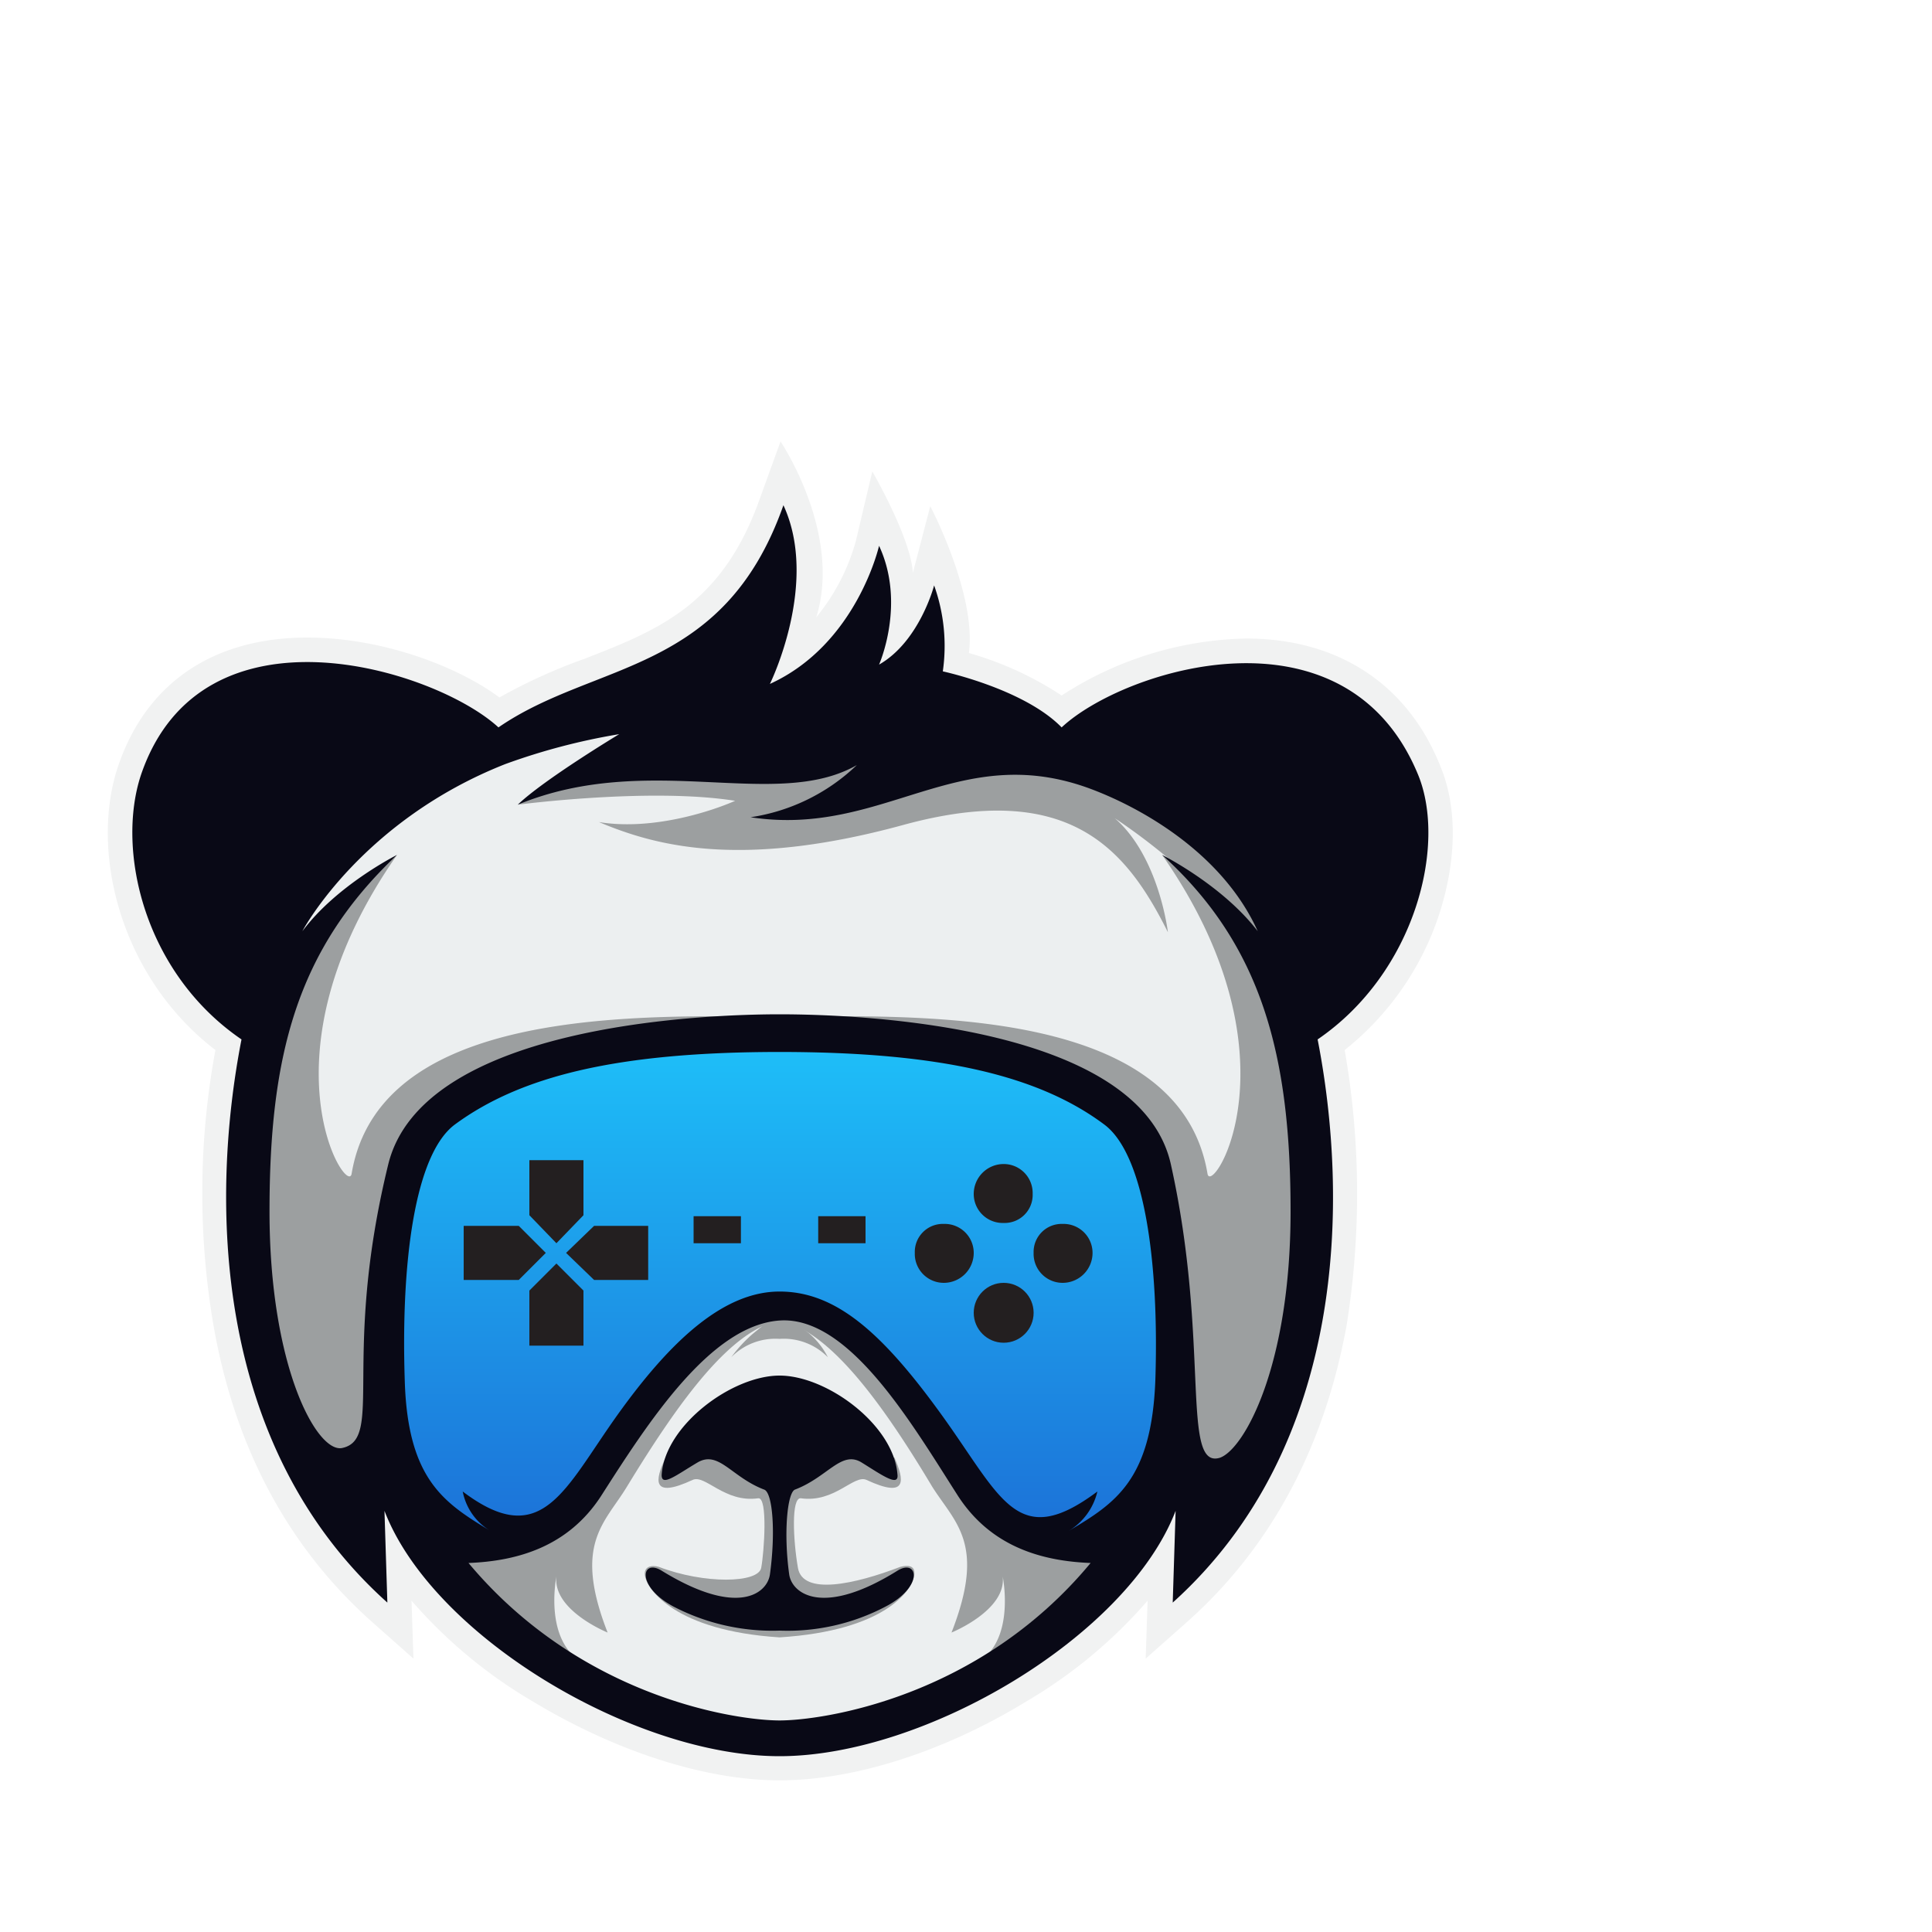 <svg width="200px" height="200px" xmlns="http://www.w3.org/2000/svg" xmlns:xlink="http://www.w3.org/1999/xlink" viewBox="0 0 200 200"><defs><style>.cls-1{mask:url(#mask);filter:url(#luminosity-noclip-6);}.cls-10,.cls-2,.cls-4,.cls-6,.cls-8{mix-blend-mode:multiply;}.cls-2{fill:url(#radial-gradient);}.cls-3{mask:url(#mask-2);filter:url(#luminosity-noclip-7);}.cls-4{fill:url(#linear-gradient);}.cls-5{mask:url(#mask-3);filter:url(#luminosity-noclip-8);}.cls-6{fill:url(#linear-gradient-2);}.cls-7{mask:url(#mask-4);filter:url(#luminosity-noclip-9);}.cls-8{fill:url(#linear-gradient-3);}.cls-9{mask:url(#mask-5);filter:url(#luminosity-noclip-10);}.cls-10{fill:url(#linear-gradient-4);}.cls-11{isolation:isolate;}.cls-12{fill:#f1f2f2;}.cls-13{fill:#eceff0;}.cls-14{fill:#9c9fa0;}.cls-15{fill:url(#linear-gradient-5);}.cls-16{mask:url(#mask-6);}.cls-17,.cls-19{mix-blend-mode:overlay;}.cls-17{fill:url(#radial-gradient-2);}.cls-18{mask:url(#mask-7);}.cls-19{fill:url(#linear-gradient-6);}.cls-20{fill:#090916;}.cls-21{fill:#231f20;}.cls-22{mask:url(#mask-8);}.cls-23{fill:url(#linear-gradient-7);}.cls-24{mask:url(#mask-9);}.cls-25{fill:url(#linear-gradient-8);}.cls-26{mask:url(#mask-10);}.cls-27{fill:url(#linear-gradient-9);}.cls-28{filter:url(#luminosity-noclip-5);}.cls-29{filter:url(#luminosity-noclip-4);}.cls-30{filter:url(#luminosity-noclip-3);}.cls-31{filter:url(#luminosity-noclip-2);}.cls-32{filter:url(#luminosity-noclip);}</style><filter id="luminosity-noclip" x="41.25" y="-8072" width="79.08" height="32766" filterUnits="userSpaceOnUse" color-interpolation-filters="sRGB"><feFlood flood-color="#fff" result="bg"/><feBlend in="SourceGraphic" in2="bg"/></filter><mask id="mask" x="41.25" y="-8072" width="79.08" height="32766" maskUnits="userSpaceOnUse"><g class="cls-32"/></mask><radialGradient id="radial-gradient" cx="80.79" cy="145.82" r="64.11" gradientUnits="userSpaceOnUse"><stop offset="0" stop-color="#fff"/><stop offset="0.08" stop-color="#f6f6f6"/><stop offset="0.23" stop-color="#ddd"/><stop offset="0.4" stop-color="#b4b4b4"/><stop offset="0.61" stop-color="#7b7b7b"/><stop offset="0.85" stop-color="#333"/><stop offset="1"/></radialGradient><filter id="luminosity-noclip-2" x="41.94" y="-8072" width="77.82" height="32766" filterUnits="userSpaceOnUse" color-interpolation-filters="sRGB"><feFlood flood-color="#fff" result="bg"/><feBlend in="SourceGraphic" in2="bg"/></filter><mask id="mask-2" x="41.94" y="-8072" width="77.82" height="32766" maskUnits="userSpaceOnUse"><g class="cls-31"/></mask><linearGradient id="linear-gradient" x1="56.33" y1="68.82" x2="93.82" y2="157.13" gradientUnits="userSpaceOnUse"><stop offset="0" stop-color="#fff"/><stop offset="1"/></linearGradient><filter id="luminosity-noclip-3" x="72.41" y="-8072" width="16.61" height="32766" filterUnits="userSpaceOnUse" color-interpolation-filters="sRGB"><feFlood flood-color="#fff" result="bg"/><feBlend in="SourceGraphic" in2="bg"/></filter><mask id="mask-3" x="72.41" y="-8072" width="16.61" height="32766" maskUnits="userSpaceOnUse"><g class="cls-30"/></mask><linearGradient id="linear-gradient-2" x1="80.83" y1="136.95" x2="80.66" y2="154.53" xlink:href="#linear-gradient"/><filter id="luminosity-noclip-4" x="17.14" y="-8072" width="30.85" height="32766" filterUnits="userSpaceOnUse" color-interpolation-filters="sRGB"><feFlood flood-color="#fff" result="bg"/><feBlend in="SourceGraphic" in2="bg"/></filter><mask id="mask-4" x="17.14" y="-8072" width="30.85" height="32766" maskUnits="userSpaceOnUse"><g class="cls-29"/></mask><linearGradient id="linear-gradient-3" x1="42.65" y1="55.24" x2="26.68" y2="91.9" xlink:href="#linear-gradient"/><filter id="luminosity-noclip-5" x="113.44" y="-8072" width="30.85" height="32766" filterUnits="userSpaceOnUse" color-interpolation-filters="sRGB"><feFlood flood-color="#fff" result="bg"/><feBlend in="SourceGraphic" in2="bg"/></filter><mask id="mask-5" x="113.44" y="-8072" width="30.85" height="32766" maskUnits="userSpaceOnUse"><g class="cls-28"/></mask><linearGradient id="linear-gradient-4" x1="-3922.97" y1="55.24" x2="-3938.94" y2="91.9" gradientTransform="matrix(-1, 0, 0, 1, -3804.19, 0)" xlink:href="#linear-gradient"/><linearGradient id="linear-gradient-5" x1="80.72" y1="99.54" x2="80.72" y2="189.09" gradientUnits="userSpaceOnUse"><stop offset="0" stop-color="#1eccfe"/><stop offset="1" stop-color="#1b43c4"/></linearGradient><filter id="luminosity-noclip-6" x="41.25" y="116.4" width="79.08" height="42.55" filterUnits="userSpaceOnUse" color-interpolation-filters="sRGB"><feFlood flood-color="#fff" result="bg"/><feBlend in="SourceGraphic" in2="bg"/></filter><mask id="mask-6" x="41.25" y="116.4" width="79.08" height="42.55" maskUnits="userSpaceOnUse"><g class="cls-1"><path class="cls-2" d="M115.8,116.9l-1.3-.5c6.3,9.4,1.3,30.5-3,33.9,2.6-3.4.9-9.7.9-9.7-3.2,9.5-8.9,7.1-14.4-.1s-12.4-11.3-17.2-11.3-10.9,3.1-17.2,11.3-11.2,9.6-14.4.1c0,0-1.7,6.3.9,9.7-4.3-3.4-9.3-24.5-3-33.9l-1.3.5c-4.6,5.2-4.7,19.7-4.5,26,.4,10.7,4.5,13.2,9.2,16.1l.6-1a6,6,0,0,1-2.1-2.1,9,9,0,0,0,4.8,1.7c3.2,0,5.3-3,8.2-7.3.7-1.1,1.5-2.3,2.4-3.5,5.9-8.3,11.1-12.4,16.1-12.6,0,.1.2.3.3.4s.3-.3.3-.4c4.9.2,10.2,4.3,16.1,12.6.9,1.2,1.7,2.4,2.4,3.5,2.9,4.3,4.9,7.3,8.2,7.3a8.5,8.5,0,0,0,4.7-1.7,4.9,4.9,0,0,1-2,2.1l.6,1c4.7-2.9,8.8-5.4,9.2-16.1C120.5,136.6,120.4,122.1,115.8,116.9Z"/></g></mask><radialGradient id="radial-gradient-2" cx="80.79" cy="145.82" r="64.11" gradientUnits="userSpaceOnUse"><stop offset="0" stop-color="#231f20"/><stop offset="1" stop-color="#231f20"/></radialGradient><filter id="luminosity-noclip-7" x="41.94" y="108.39" width="77.82" height="21.6" filterUnits="userSpaceOnUse" color-interpolation-filters="sRGB"><feFlood flood-color="#fff" result="bg"/><feBlend in="SourceGraphic" in2="bg"/></filter><mask id="mask-7" x="41.94" y="108.39" width="77.82" height="21.6" maskUnits="userSpaceOnUse"><g class="cls-3"><path class="cls-4" d="M119.8,130c-.7-5.9-2.1-11.8-5.2-14-7.1-5.3-17.5-7.6-33.9-7.6s-26.8,2.3-33.9,7.6c-2.7,1.9-4.1,6.7-4.9,11.9,7.7-11.5,35.9-16.2,55.1-9.8a25.4,25.4,0,0,0-8.8-4.4C94.7,114.3,111.2,116.9,119.8,130Z"/></g></mask><linearGradient id="linear-gradient-6" x1="56.33" y1="68.82" x2="93.82" y2="157.13" gradientUnits="userSpaceOnUse"><stop offset="0" stop-color="#f1f2f2"/><stop offset="1" stop-color="#f1f2f2"/></linearGradient><filter id="luminosity-noclip-8" x="72.41" y="143.88" width="16.61" height="5.14" filterUnits="userSpaceOnUse" color-interpolation-filters="sRGB"><feFlood flood-color="#fff" result="bg"/><feBlend in="SourceGraphic" in2="bg"/></filter><mask id="mask-8" x="72.41" y="143.88" width="16.61" height="5.14" maskUnits="userSpaceOnUse"><g class="cls-5"><path class="cls-6" d="M80.7,143.9c-2.6,0-6,2.1-8.3,4.7.9,1.7,3.9-2.5,5.1-1.2a3.4,3.4,0,0,0,3.2.7s2.1.6,3.3-.7,4.1,2.9,5,1.2C86.7,146,83.3,143.9,80.7,143.9Z"/></g></mask><linearGradient id="linear-gradient-7" x1="80.83" y1="136.95" x2="80.66" y2="154.53" gradientUnits="userSpaceOnUse"><stop offset="0" stop-color="#1b43c4"/><stop offset="1" stop-color="#1eccfe"/></linearGradient><filter id="luminosity-noclip-9" x="17.14" y="71.5" width="30.85" height="14.68" filterUnits="userSpaceOnUse" color-interpolation-filters="sRGB"><feFlood flood-color="#fff" result="bg"/><feBlend in="SourceGraphic" in2="bg"/></filter><mask id="mask-9" x="17.14" y="71.5" width="30.85" height="14.68" maskUnits="userSpaceOnUse"><g class="cls-7"><path class="cls-8" d="M17.1,80.7s9-8.2,23.4-2.3c0,0-3.8,4-4.7,7.8,0,0,3.6-7.9,12.2-10.2C36.3,68.8,21.7,70.1,17.1,80.7Z"/></g></mask><linearGradient id="linear-gradient-8" x1="42.65" y1="55.24" x2="26.68" y2="91.9" xlink:href="#linear-gradient-7"/><filter id="luminosity-noclip-10" x="113.44" y="71.5" width="30.85" height="14.68" filterUnits="userSpaceOnUse" color-interpolation-filters="sRGB"><feFlood flood-color="#fff" result="bg"/><feBlend in="SourceGraphic" in2="bg"/></filter><mask id="mask-10" x="113.44" y="71.5" width="30.85" height="14.68" maskUnits="userSpaceOnUse"><g class="cls-9"><path class="cls-10" d="M144.3,80.7s-9-8.2-23.3-2.3c0,0,3.8,4,4.7,7.8,0,0-3.7-7.9-12.3-10.2C125.2,68.8,139.8,70.1,144.3,80.7Z"/></g></mask><linearGradient id="linear-gradient-9" x1="-3922.97" y1="55.24" x2="-3938.94" y2="91.9" gradientTransform="matrix(-1, 0, 0, 1, -3804.19, 0)" xlink:href="#linear-gradient-7"/></defs><g class="cls-11"><g id="Layer_14" data-name="Layer 14"><path class="cls-12" d="M80.7,184.3c-7.7,0-17-3-25.6-8.2a50.2,50.2,0,0,1-12.5-10.4l.2,6-4.4-3.9c-8.6-7.7-14.1-18-16.3-30.6a81.3,81.3,0,0,1,.2-28.5c-9.9-7.6-13-20.6-10.1-29.3S22.1,66,31.8,66c7.8,0,15.6,3,19.9,6.2a57.1,57.1,0,0,1,8.8-4c7.7-3,14.3-5.6,18.2-16.7l2.1-5.8s6.4,9.5,3.7,18.2A21.5,21.5,0,0,0,88.6,56l1.7-7.2s4,6.9,4.2,10.5l1.8-6.9s4.8,9.1,4,15.2a34.6,34.6,0,0,1,9.6,4.4A36.3,36.3,0,0,1,129,66.1c9.5,0,16.7,4.7,20.1,13.2,1.8,4.3,1.7,9.9-.2,15.6a29.8,29.8,0,0,1-9.7,13.8,86.3,86.3,0,0,1,.2,28.5c-2.3,12.6-7.8,22.9-16.4,30.6l-4.4,3.9.2-6a50.2,50.2,0,0,1-12.5,10.4C97.8,181.3,88.5,184.3,80.7,184.3ZM53.6,163.7a43,43,0,0,0,27.1,11.8,42.8,42.8,0,0,0,27.1-11.8,17,17,0,0,1-10.7-7.5l-.2-.3c-4.2-6.4-10.4-16.1-16.2-16.6s-12,10.2-16.1,16.6l-.3.3A16.8,16.8,0,0,1,53.6,163.7Zm27.1-32.5c6.2,0,12.2,4.4,18.9,13.8l2.4,3.6c2.6,3.8,4.1,6,5.7,6s2.5-.7,4.4-2.2l3.9-2.9a22.1,22.1,0,0,0,1.1-6.7c.4-14.3-1.8-22.6-4.3-24.4-6.5-4.8-16.4-6.9-32.1-6.9s-25.5,2.1-32.1,6.9c-2.4,1.8-4.7,10.1-4.2,24.4a22.6,22.6,0,0,0,1,6.7l4,2.9c1.9,1.5,3.4,2.2,4.4,2.2s3.1-2.2,5.6-6l2.5-3.6C68.6,135.6,74.6,131.2,80.7,131.2Zm0-28.7a101.1,101.1,0,0,1,23,2.5c11.6,2.8,18.4,7.9,19.9,14.9a110.3,110.3,0,0,1,2.6,22.2c.1,1.8.2,3.7.3,5.1,1.8-2.7,4.6-9.8,4.6-21.8,0-17.1-3.5-26.9-12.5-35l1.4-2.1a33.9,33.9,0,0,0-7.9-4.3,19.3,19.3,0,0,0-7-1.3c-3.6,0-7,1.1-10.6,2.2s-8.1,2.5-13,2.5a29.7,29.7,0,0,1-4.2-.3V83.7l-3.5-.2-6-.2a32.8,32.8,0,0,0-13.2,2.3l-2.4-3.8a44.6,44.6,0,0,0-10.7,6.6l1.4,1.9c-9.1,8.6-12.5,18.1-12.5,35.1,0,12.5,3,19.3,4.6,21.4.1-1,.1-2.7.1-4.1a93.2,93.2,0,0,1,2.7-22.8C41.8,103.8,71.7,102.5,80.7,102.5Z"/><path class="cls-13" d="M80.7,178.6a43.9,43.9,0,0,1-13.6-2.9,46.3,46.3,0,0,1-19-13.5l-.7-.9h1.1c6.3-.3,10.5-2.4,13.3-6.7l.2-.4c4.8-7.4,11.3-17.6,18.7-18h.1c7.3.4,13.9,10.6,18.6,18l.3.4c2.7,4.3,6.9,6.4,13.3,6.7h1.1l-.7.9a46.6,46.6,0,0,1-19.1,13.5A42.9,42.9,0,0,1,80.7,178.6Z"/><path class="cls-14" d="M83.6,137.9l-2.9-2.1-2.8,2.3a14.4,14.4,0,0,0-2.2,2.4,6.4,6.4,0,0,1,5-1.9,6.4,6.4,0,0,1,5,1.9A8.1,8.1,0,0,0,83.6,137.9Z"/><path class="cls-14" d="M93.2,162.2c-4.7,1.8-10.1,3-10.6.1s-.7-7.3.3-7.2c3.5.5,5.5-2.5,6.8-1.9,4.3,2,3.9,0,2.9-2.3l-11.9-1h0l-11.8,1c-1.1,2.3-1.5,4.3,2.8,2.3,1.3-.6,3.3,2.4,6.8,1.9,1-.1.6,5.6.3,7.2s-5.9,1.7-10.6-.1c-.7-.2-1.7-.1-1.4,1.1s3,5.5,13.9,6.2h0c11-.7,13.6-4.9,13.9-6.2S94,162,93.2,162.2Z"/><path class="cls-14" d="M80.7,136.7l.8-.4h-.8c-7.4.4-13.9,10.6-18.7,18l-.2.4c-2.8,4.3-7,6.4-13.3,6.7H47.4l.7.9a45.8,45.8,0,0,0,11.6,9.9h.8c-4.3-2.2-2.9-9-2.9-9-.4,3.5,5.3,5.8,5.3,5.8-3.6-9.2-.3-11.3,2-15.1C70.5,144.7,75.7,137.7,80.7,136.7Z"/><path class="cls-15" d="M50.5,159c-4.7-2.9-8.8-5.4-9.2-16.1-.2-6.7-.1-22.8,5.5-26.9,7.1-5.3,17.6-7.6,33.9-7.6s26.8,2.3,33.9,7.6,5.7,20.2,5.5,26.9c-.3,10.7-4.4,13.2-9.2,16.1l-.6-1a5.2,5.2,0,0,0,2.1-2.1,8.7,8.7,0,0,1-4.7,1.7h0c-3.3,0-5.4-3-8.2-7.3l-2.4-3.5c-6-8.5-11.4-12.6-16.4-12.6s-10.3,4.1-16.3,12.6c-.9,1.2-1.7,2.4-2.4,3.5-2.9,4.3-5,7.3-8.2,7.3a9,9,0,0,1-4.8-1.7,6,6,0,0,0,2.1,2.1Z"/><g class="cls-16"><path class="cls-17" d="M115.8,116.9l-1.3-.5c6.3,9.4,1.3,30.5-3,33.9,2.6-3.4.9-9.7.9-9.7-3.2,9.5-8.9,7.1-14.4-.1s-12.4-11.3-17.2-11.3-10.9,3.1-17.2,11.3-11.2,9.6-14.4.1c0,0-1.7,6.3.9,9.7-4.3-3.4-9.3-24.5-3-33.9l-1.3.5c-4.6,5.2-4.7,19.7-4.5,26,.4,10.7,4.5,13.2,9.2,16.1l.6-1a6,6,0,0,1-2.1-2.1,9,9,0,0,0,4.8,1.7c3.2,0,5.3-3,8.2-7.3.7-1.1,1.5-2.3,2.4-3.5,5.9-8.3,11.1-12.4,16.1-12.6,0,.1.2.3.3.4s.3-.3.3-.4c4.9.2,10.2,4.3,16.1,12.6.9,1.2,1.7,2.4,2.4,3.5,2.9,4.3,4.9,7.3,8.2,7.3a8.5,8.5,0,0,0,4.7-1.7,4.9,4.9,0,0,1-2,2.1l.6,1c4.7-2.9,8.8-5.4,9.2-16.1C120.5,136.6,120.4,122.1,115.8,116.9Z"/></g><g class="cls-18"><path class="cls-19" d="M119.8,130c-.7-5.9-2.1-11.8-5.2-14-7.1-5.3-17.5-7.6-33.9-7.6s-26.8,2.3-33.9,7.6c-2.7,1.9-4.1,6.7-4.9,11.9,7.7-11.5,35.9-16.2,55.1-9.8a25.4,25.4,0,0,0-8.8-4.4C94.7,114.3,111.2,116.9,119.8,130Z"/></g><path class="cls-13" d="M125.2,151.9c-2.3,0-2.4-4.3-2.6-11.3s-.2-13.4-1.9-20c-3.7-14.3-34-15-40-15s-36.2.7-39.9,15c-1.7,6.6-1.9,14-2,20s-.2,11.3-2.5,11.3h-.6c-3-1-8.4-10.6-8.4-26.4,0-13.3,1.9-24.4,10.4-34.2a30.6,30.6,0,0,0-6,5.5l-.9-.6A44.1,44.1,0,0,1,52.1,78.5,78,78,0,0,1,64,75.4l.4,1.1s-4.6,2.8-7.9,5.2a39.1,39.1,0,0,1,11.3-1.5l6.1.2,5.3.2c4.2,0,6.9-.5,9.2-1.8l.7.8a21,21,0,0,1-7.8,4.7h.2c4.4,0,8.3-1.2,12.1-2.4s7.4-2.3,11.5-2.3a21.3,21.3,0,0,1,8.1,1.6c3,1.1,13.3,5.6,17.5,15l-1,.5a23.9,23.9,0,0,0-5.8-5.3,38,38,0,0,1,7.5,12.9c1.9,5.7,2.7,12.4,2.7,21.1,0,15.8-5.3,25.4-8.4,26.4Z"/><path class="cls-14" d="M129.6,97.7l.9-1.8c-4.3-9.2-14.3-13.6-17.3-14.7a21.3,21.3,0,0,0-8.1-1.6c-4.1,0-7.9,1.2-11.5,2.3s-7.7,2.4-12.1,2.4h-.2a21,21,0,0,0,7.8-4.7l-.7-.8c-2.3,1.3-5,1.8-9.2,1.8l-5.3-.2-6.1-.2a40.8,40.8,0,0,0-11,1.4l-3.2,1.7s13.7-1.8,22.5-.4C73.6,84,67.5,86,62,85.1c5.5,2.3,14.3,5,31.5.3s23.1,2.5,27.4,11.1c0,0-.9-7.8-5.5-11.8A63.5,63.5,0,0,1,129.6,97.7Z"/><path class="cls-14" d="M74.3,105.2c-15.1,0-35.4,1.4-37.9,16.3-.4,2.5-9.9-12.1,4.7-33A43.4,43.4,0,0,0,34.8,95c-6.1,8.8-7.5,18.8-7.5,30.4,0,15.8,5.4,25.4,8.4,26.4h.6c2.3,0,2.4-4.3,2.5-11.3s.3-13.4,2-20c2.9-11.3,22.3-14.1,33.3-14.8Z"/><path class="cls-14" d="M80.7,136.7l-.8-.4h.9c7.3.4,13.9,10.6,18.6,18l.3.4c2.7,4.3,6.9,6.4,13.3,6.7h1.1l-.7.9a48.1,48.1,0,0,1-11.7,9.9H101c4.2-2.2,2.8-9,2.8-9,.4,3.5-5.3,5.8-5.3,5.8,3.6-9.2.4-11.3-2-15.1C91,144.7,85.7,137.7,80.7,136.7Z"/><path class="cls-14" d="M87.1,105.2c15.1,0,35.4,1.4,37.9,16.3.4,2.5,9.9-12.1-4.7-33a35.4,35.4,0,0,1,6.3,6.5c6.1,8.8,7.5,18.8,7.5,30.4,0,15.8-5.3,25.4-8.4,26.4h-.5c-2.3,0-2.4-4.3-2.6-11.3s-.3-13.4-1.9-20c-3-11.3-22.4-14.1-33.4-14.8Z"/><path class="cls-20" d="M92.9,162.6c-7.7,4.8-10.9,2.4-11.2.4-.6-4.3-.2-8.5.6-8.8,3.4-1.3,4.8-4.1,6.9-2.8s3.9,2.6,3.7,1.2c-.4-5.1-7.3-10.2-12.2-10.2s-11.8,5.1-12.2,10.2c-.1,1.4,1.5.1,3.7-1.2s3.5,1.5,6.9,2.8c.9.3,1.2,4.5.6,8.8-.3,2-3.4,4.4-11.2-.4-2.1-1.3-2.7,1.6,1.2,3.7a22.2,22.2,0,0,0,11,2.5,21.8,21.8,0,0,0,11-2.5C95.7,164.2,95,161.3,92.9,162.6Z"/><polygon class="cls-21" points="60.4 125.8 57.6 128.7 54.8 125.8 54.8 120.1 60.4 120.1 60.4 125.8"/><polygon class="cls-21" points="61.5 132.5 58.6 129.7 61.5 126.9 67.1 126.9 67.1 132.5 61.5 132.5"/><polygon class="cls-21" points="54.8 133.6 57.6 130.8 60.4 133.6 60.4 139.3 54.8 139.3 54.8 133.6"/><polygon class="cls-21" points="53.7 126.9 56.5 129.7 53.7 132.5 48 132.5 48 126.9 53.7 126.9"/><path class="cls-21" d="M113.1,129.7a3.1,3.1,0,0,1-3.1,3.1,3,3,0,0,1-3-3.1,2.9,2.9,0,0,1,3-3A3,3,0,0,1,113.1,129.7Z"/><path class="cls-21" d="M103.9,120.5a3,3,0,0,1,3,3.1,2.9,2.9,0,0,1-3,3,3,3,0,0,1-3.1-3A3.1,3.1,0,0,1,103.9,120.5Z"/><path class="cls-21" d="M94.7,129.7a2.9,2.9,0,0,1,3-3,3,3,0,0,1,3.1,3,3.1,3.1,0,0,1-3.1,3.1A3,3,0,0,1,94.7,129.7Z"/><circle class="cls-21" cx="103.9" cy="135.9" r="3.1"/><rect class="cls-21" x="71.8" y="125.9" width="4.9" height="2.8"/><rect class="cls-21" x="84.7" y="125.9" width="4.9" height="2.8"/><path class="cls-20" d="M146.8,80.2c-7.5-18.2-30.5-10.9-36.9-4.9-3.9-4-12.3-5.8-12.3-5.8a18.6,18.6,0,0,0-.9-8.9s-1.5,5.8-5.7,8.2c0,0,2.8-6.3,0-12.3,0,0-2.3,10.2-11.3,14.3.1-.2,5.1-10.5,1.4-18.5-6.2,17.6-19.5,16.1-29.5,23-6.5-6-30.7-13.6-37,4.9C12,88,14.9,100.7,25,107.6c-3.2,16.4-3.1,42,15.1,58.3l-.3-9.5c5,13,25.8,25.4,40.9,25.4s36-12.4,41-25.4l-.3,9.5c18.1-16.3,18.2-41.9,15-58.3C146.5,100.7,149.8,87.5,146.8,80.2ZM80.7,178.1c-4.4,0-20.5-2.3-32.2-16.3,5.1-.2,10.3-1.7,13.7-6.9,4.8-7.5,11.3-17.7,18.5-18.2s13.7,10.7,18.5,18.2c3.4,5.2,8.6,6.7,13.7,6.9C101.3,175.8,85.1,178.1,80.7,178.1Zm38.9-35.2c-.4,10.3-4.1,12.7-9,15.6a6.5,6.5,0,0,0,3-4.1c-8.3,6.2-9.9.7-16.1-7.9s-11-12.8-16.8-12.8-11.3,5.1-16.8,12.8-7.8,14.1-16,7.9a6.1,6.1,0,0,0,2.9,4.1c-4.8-2.9-8.6-5.3-8.9-15.6-.4-12.1,1-23.4,5.2-26.5,6.8-5,16.8-7.5,33.6-7.5s26.9,2.5,33.6,7.5C118.5,119.5,120,130.8,119.6,142.9Zm6.7,8c-4.1,1.3-1-12-5.1-30.4C118,106.3,89.7,105,80.7,105s-37,1.4-40.5,15.5c-4.9,20-.4,28.5-4.8,29.4-2.6.5-7.5-8.4-7.5-24.5s2.8-27.1,13.2-36.9c-.2.1-6.3,3.2-9.8,7.9.2-.4,6.3-11.5,21-17.3A65.8,65.8,0,0,1,64.1,76s-7.8,4.7-10.5,7.3c13.6-5.6,26.7.7,35.1-4.1a20.2,20.2,0,0,1-11,5.4c13.8,2.1,21.5-8.1,35.3-2.9,5.3,2,13.6,6.7,17.2,14.7-3.6-4.7-9.7-7.8-9.9-7.9,10.4,9.4,13.3,20.9,13.3,36.9S128.8,150,126.3,150.9Z"/><g class="cls-22"><path class="cls-23" d="M80.7,143.9c-2.6,0-6,2.1-8.3,4.7.9,1.7,3.9-2.5,5.1-1.2a3.4,3.4,0,0,0,3.2.7s2.1.6,3.3-.7,4.1,2.9,5,1.2C86.7,146,83.3,143.9,80.7,143.9Z"/></g><g class="cls-24"><path class="cls-25" d="M17.1,80.7s9-8.2,23.4-2.3c0,0-3.8,4-4.7,7.8,0,0,3.6-7.9,12.2-10.2C36.3,68.8,21.7,70.1,17.1,80.7Z"/></g><g class="cls-26"><path class="cls-27" d="M144.3,80.7s-9-8.2-23.3-2.3c0,0,3.8,4,4.7,7.8,0,0-3.7-7.9-12.3-10.2C125.2,68.8,139.8,70.1,144.3,80.7Z"/></g></g></g></svg>